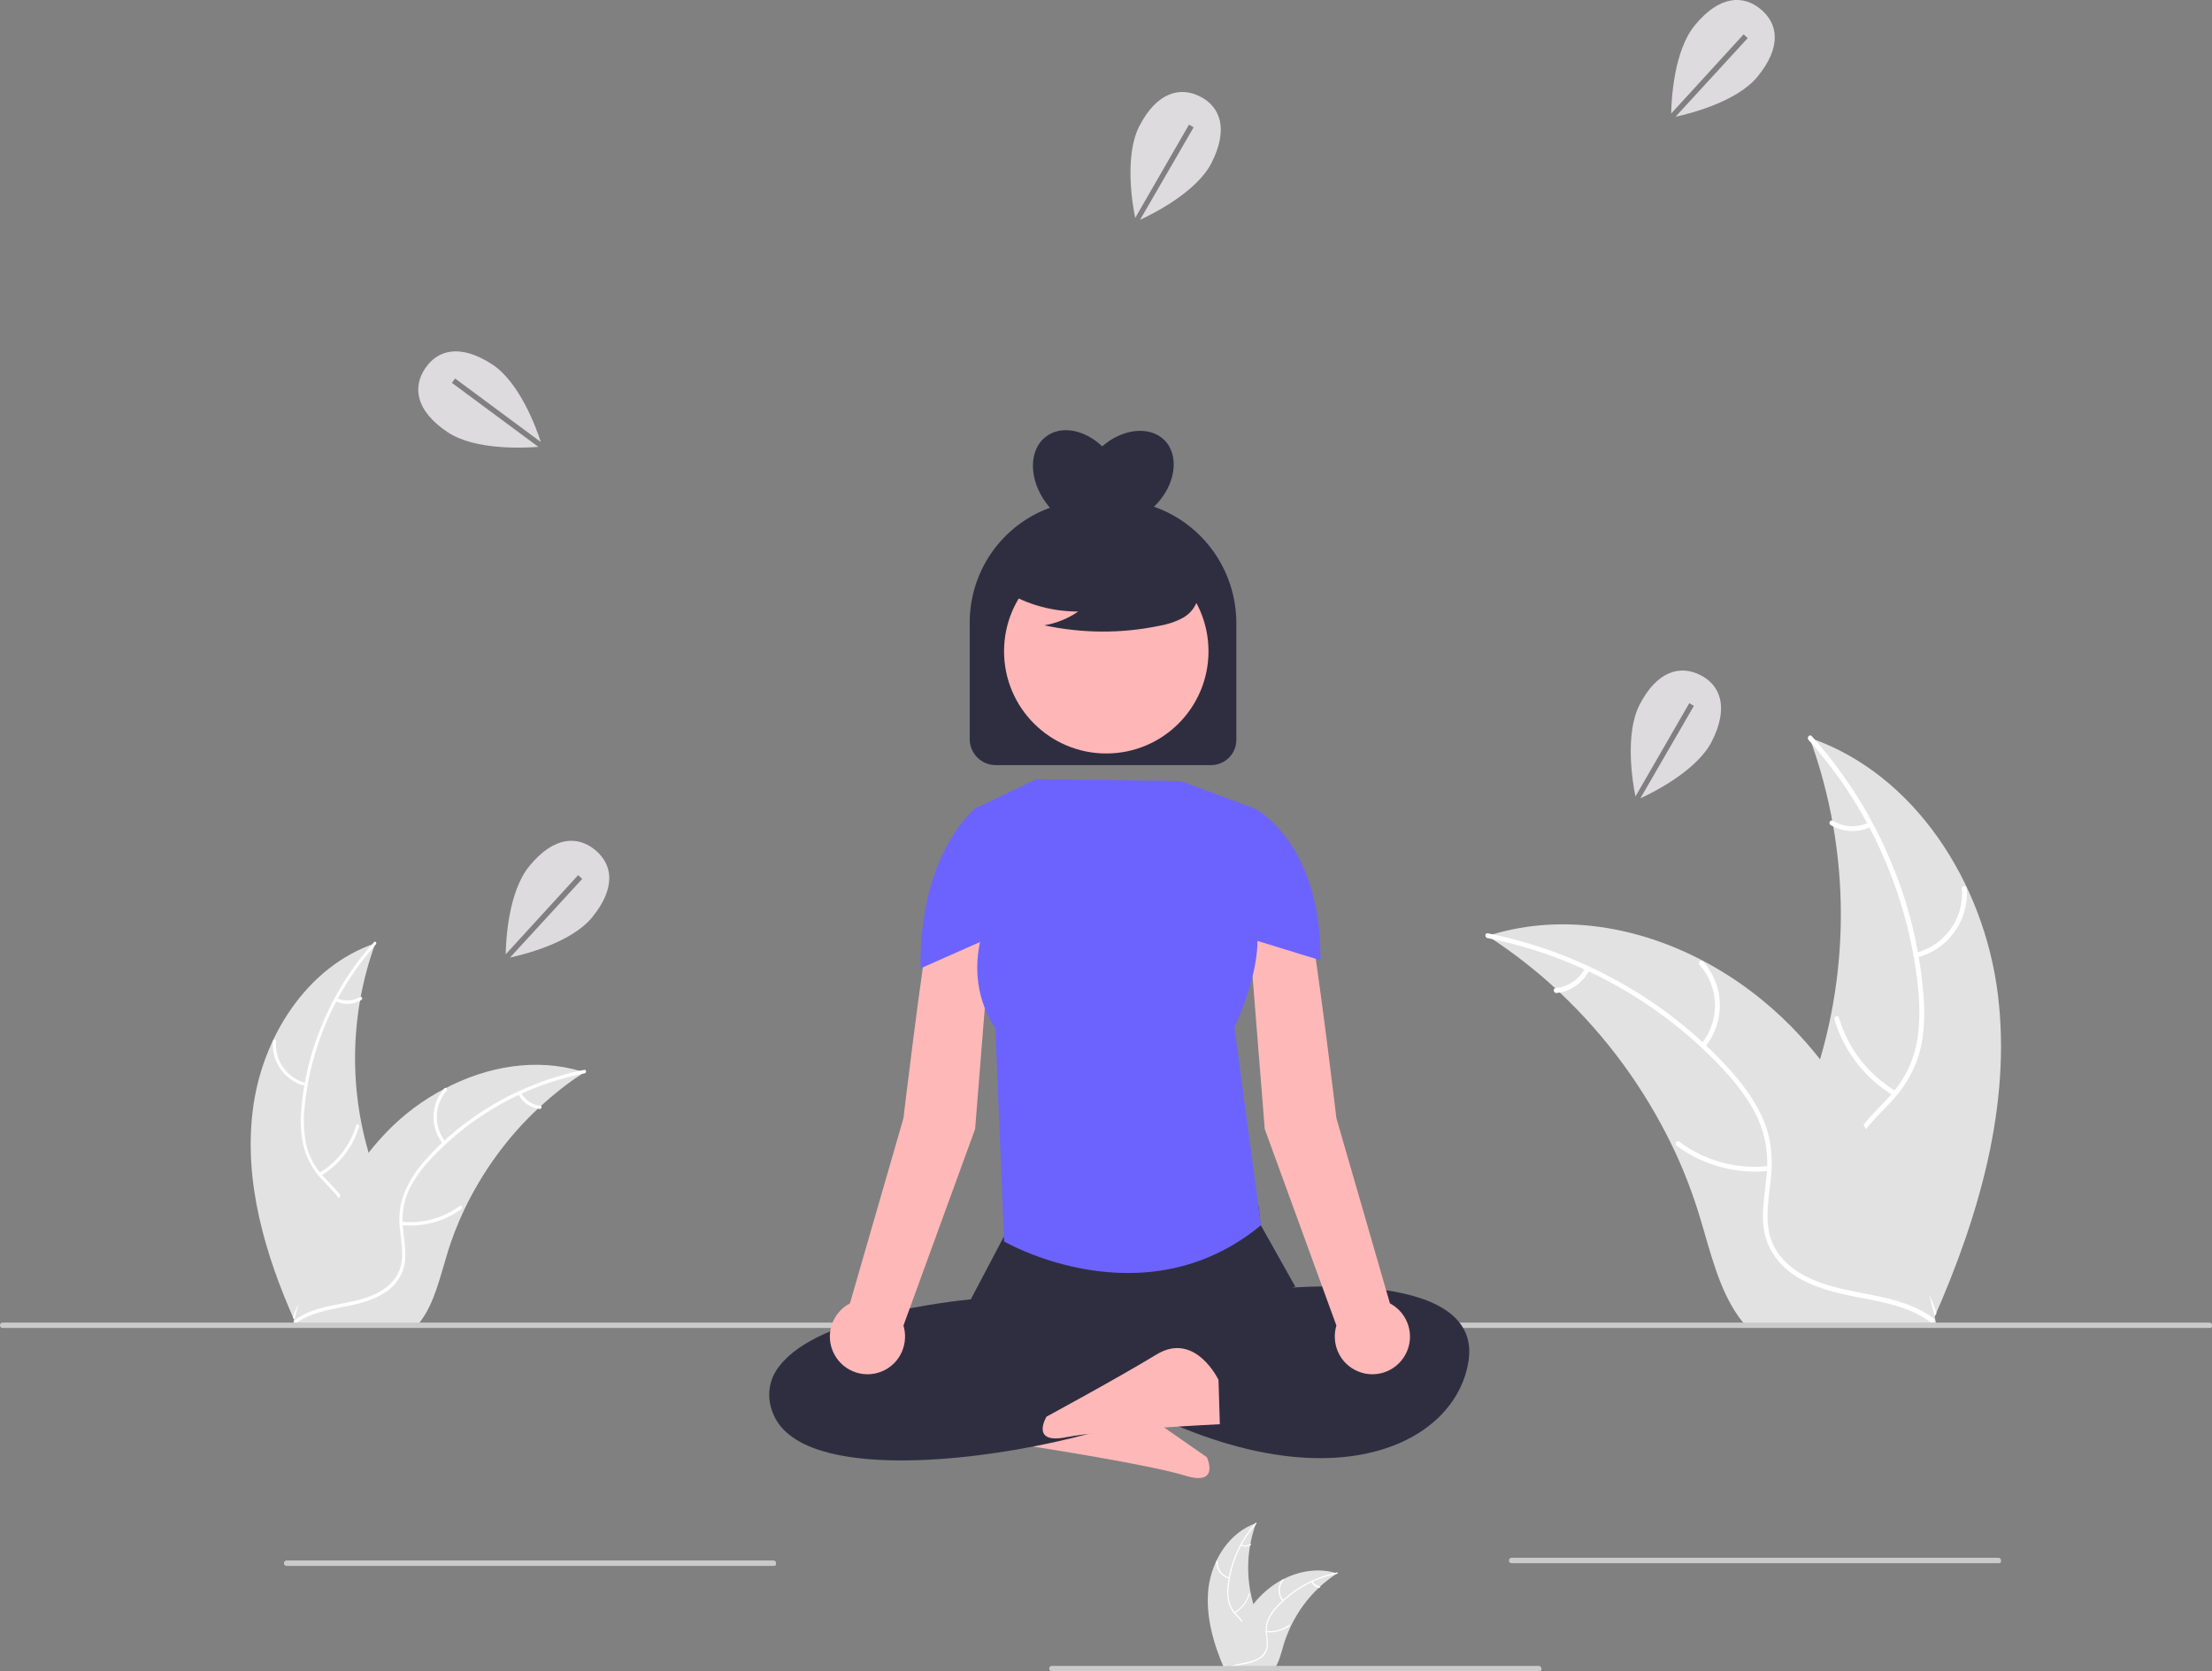 <?xml version="1.0" encoding="utf-8"?>
<!-- Generator: Adobe Illustrator 26.3.1, SVG Export Plug-In . SVG Version: 6.00 Build 0)  -->
<svg version="1.1" id="Layer_1" xmlns="http://www.w3.org/2000/svg" xmlns:xlink="http://www.w3.org/1999/xlink" x="0px" y="0px"
	 viewBox="0 0 818 618.2" style="enable-background:new 0 0 818 618.2;" xml:space="preserve">
<rect x="0" y="0" width="818" height="618.2" fill="#808080" stroke="none"/>
<style type="text/css">
	.st0{fill:#FEB8B8;}
	.st1{fill:#E2E2E2;}
	.st2{fill:#FFFFFF;}
	.st3{fill:#CACACA;}
	.st4{fill:#2F2E41;}
	.st5{fill:#6C63FF;}
	.st6{fill:#FFB6B6;}
	.st7{fill:#DDDBDD;}
</style>
<path id="b901917b-4981-4312-adbf-d5b8f006e98e-37" class="st0" d="M384.4,518.9c0,0,10.4-17.1,23.8-7s38.1,27.1,38.1,27.1
	s5.1,10.9-8.1,6.8s-56-10.7-56-10.7L384.4,518.9z"/>
<path class="st1" d="M93.5,410.5c3.3-26.7,19.9-53,45.3-61.6c-10,27.5-10,57.6,0,85c3.9,10.6,9.4,21.9,5.7,32.6
	c-2.3,6.6-7.9,11.7-14.1,14.9c-6.3,3.2-13.2,4.7-20.1,6.2l-1.3,1.1C98,464,90.1,437.1,93.5,410.5z"/>
<path class="st2" d="M139,349.3c-14.8,16.6-24,37.4-26.3,59.6c-0.6,4.8-0.4,9.6,0.5,14.3c1,4.6,3.3,8.7,6.5,12.1
	c2.9,3.2,6.3,6.2,8.4,10.1c2.1,4,2.4,8.8,0.8,13.1c-1.9,5.3-5.5,9.6-9.2,13.7c-4.1,4.6-8.5,9.2-10.2,15.3c-0.2,0.7-1.3,0.4-1.1-0.4
	c3.1-10.5,13.3-16.5,18.1-26c2.3-4.4,3.2-9.6,1.1-14.2c-1.9-4.1-5.3-7.1-8.3-10.4c-3.2-3.3-5.5-7.3-6.8-11.6
	c-1.2-4.6-1.5-9.4-1.1-14.2c0.8-10.7,3.4-21.3,7.5-31.2c4.6-11.4,11.2-21.9,19.4-31C138.7,347.9,139.5,348.8,139,349.3L139,349.3z"
	/>
<path class="st2" d="M113,401.7c-7.6-1.8-12.7-8.9-12.1-16.6c0.1-0.8,1.2-0.7,1.2,0.1c-0.6,7.2,4.2,13.8,11.3,15.5
	C114.1,400.8,113.7,401.9,113,401.7z"/>
<path class="st2" d="M118,433.9c6.6-3.9,11.5-10.2,13.7-17.6c0.2-0.7,1.3-0.4,1.1,0.4c-2.3,7.7-7.4,14.2-14.3,18.3
	C117.9,435.3,117.3,434.3,118,433.9L118,433.9z"/>
<path class="st2" d="M124.6,369.2c2.7,1.3,5.9,1.1,8.5-0.4c0.7-0.4,1.2,0.7,0.5,1.1c-2.9,1.7-6.4,1.9-9.4,0.5
	c-0.3-0.1-0.5-0.4-0.4-0.7C123.9,369.3,124.3,369.1,124.6,369.2L124.6,369.2z"/>
<path class="st1" d="M216.3,396.5c-0.4,0.3-0.8,0.5-1.2,0.8c-5.4,3.5-10.4,7.5-15.1,11.8c-0.4,0.3-0.7,0.7-1.1,1
	c-11.3,10.6-20.4,23.2-27.1,37.1c-2.6,5.5-4.9,11.3-6.6,17.2c-2.5,8.1-4.5,17.1-9.3,23.8c-0.5,0.7-1,1.4-1.6,2h-43.8
	c-0.1,0-0.2-0.1-0.3-0.1l-1.8,0.1c0.1-0.3,0.1-0.6,0.2-0.9c0-0.2,0.1-0.4,0.1-0.5c0-0.1,0.1-0.2,0.1-0.3c0,0,0-0.1,0-0.1
	c0-0.1,0.1-0.2,0.1-0.3c0.4-1.8,0.9-3.6,1.4-5.4c0,0,0,0,0,0c3.6-13.6,8.4-27.1,15-39.4c0.2-0.4,0.4-0.8,0.6-1.1
	c3-5.5,6.5-10.8,10.4-15.8c2.1-2.7,4.4-5.3,6.8-7.8c6.2-6.4,13.4-11.8,21.3-15.9c15.7-8.3,33.9-11.5,50.7-6.4
	C215.5,396.2,215.9,396.3,216.3,396.5z"/>
<path class="st2" d="M216.2,397c-21.8,4.3-41.7,15.4-56.9,31.7c-3.3,3.4-6.1,7.4-8.2,11.7c-1.9,4.3-2.6,9-2.1,13.6
	c0.4,4.3,1.3,8.7,0.7,13.1c-0.7,4.5-3.4,8.5-7.2,10.9c-4.7,3.1-10.2,4.4-15.6,5.4c-6,1.2-12.3,2.3-17.4,6c-0.6,0.5-1.3-0.5-0.7-1
	c8.8-6.6,20.5-5.2,30.1-9.8c4.5-2.2,8.3-5.7,9.4-10.7c1-4.4,0-8.9-0.4-13.3c-0.6-4.5,0-9.1,1.6-13.4c1.9-4.4,4.5-8.5,7.7-12
	c7.1-8.1,15.5-14.9,24.8-20.4c10.6-6.3,22.1-10.7,34.2-13.1C216.9,395.7,216.9,396.9,216.2,397z"/>
<path class="st2" d="M163.9,423.2c-4.9-6-4.8-14.7,0.4-20.6c0.5-0.6,1.4,0.2,0.9,0.8c-4.8,5.4-4.9,13.6-0.3,19.1
	C165.3,423.1,164.4,423.8,163.9,423.2L163.9,423.2z"/>
<path class="st2" d="M148.5,451.9c7.7,0.8,15.3-1.3,21.5-5.8c0.6-0.5,1.3,0.5,0.7,1c-6.4,4.8-14.5,6.9-22.4,6
	C147.6,453,147.8,451.8,148.5,451.9L148.5,451.9z"/>
<path class="st2" d="M192.7,404.2c1.4,2.7,4.1,4.5,7.1,4.8c0.8,0.1,0.5,1.2-0.2,1.2c-3.3-0.4-6.3-2.3-7.8-5.3
	c-0.2-0.3-0.1-0.6,0.1-0.8C192.2,403.9,192.5,404,192.7,404.2L192.7,404.2z"/>
<path class="st1" d="M446.9,587.3c1.3-10.3,7.7-20.5,17.6-23.9c-3.9,10.6-3.9,22.3,0,33c1.5,4.1,3.6,8.5,2.2,12.6
	c-1,2.6-3,4.6-5.5,5.8c-2.5,1.1-5.1,1.9-7.8,2.4l-0.5,0.4C448.7,608,445.7,597.6,446.9,587.3z"/>
<path class="st2" d="M464.6,563.6c-5.7,6.4-9.3,14.5-10.2,23.1c-0.2,1.8-0.2,3.7,0.2,5.5c0.4,1.8,1.3,3.4,2.5,4.7
	c1.2,1.2,2.3,2.5,3.3,3.9c0.8,1.6,0.9,3.4,0.3,5.1c-0.8,2-2,3.8-3.6,5.3c-1.6,1.8-3.3,3.6-4,5.9c-0.1,0.3-0.5,0.1-0.4-0.1
	c1.2-4.1,5.1-6.4,7-10.1c1-1.7,1.1-3.7,0.4-5.5c-0.9-1.5-1.9-2.9-3.2-4c-1.2-1.3-2.1-2.8-2.6-4.5c-0.4-1.8-0.6-3.7-0.4-5.5
	c0.3-4.2,1.3-8.2,2.9-12.1c1.8-4.4,4.3-8.5,7.5-12C464.5,563,464.8,563.4,464.6,563.6L464.6,563.6z"/>
<path class="st2" d="M454.5,583.9c-2.9-0.7-4.9-3.4-4.7-6.4c0-0.3,0.5-0.3,0.5,0c-0.2,2.8,1.6,5.3,4.4,6
	C455,583.5,454.8,584,454.5,583.9L454.5,583.9z"/>
<path class="st2" d="M456.5,596.3c2.6-1.5,4.5-4,5.3-6.8c0.1-0.3,0.5-0.1,0.4,0.1c-0.9,3-2.9,5.5-5.5,7.1
	C456.4,596.9,456.2,596.5,456.5,596.3L456.5,596.3z"/>
<path class="st2" d="M459,571.3c1.1,0.5,2.3,0.4,3.3-0.2c0.3-0.2,0.5,0.3,0.2,0.4c-1.1,0.7-2.5,0.7-3.7,0.2c-0.1,0-0.2-0.2-0.1-0.3
	C458.8,571.3,458.9,571.3,459,571.3L459,571.3z"/>
<path class="st1" d="M494.6,581.9c-0.2,0.1-0.3,0.2-0.5,0.3c-2.1,1.4-4,2.9-5.9,4.6c-0.1,0.1-0.3,0.3-0.4,0.4
	c-4.4,4.1-7.9,9-10.5,14.4c-1,2.2-1.9,4.4-2.6,6.7c-0.9,3.2-1.7,6.6-3.6,9.2c-0.2,0.3-0.4,0.5-0.6,0.8h-17c0,0-0.1,0-0.1-0.1l-0.7,0
	c0-0.1,0.1-0.2,0.1-0.4c0-0.1,0-0.1,0.1-0.2c0,0,0-0.1,0-0.1c0,0,0,0,0,0c0,0,0-0.1,0-0.1c0.2-0.7,0.3-1.4,0.5-2.1l0,0
	c1.3-5.3,3.3-10.4,5.8-15.3c0.1-0.1,0.2-0.3,0.2-0.4c1.2-2.1,2.5-4.2,4-6.1c0.8-1.1,1.7-2.1,2.6-3c2.4-2.5,5.2-4.6,8.2-6.2
	c6.1-3.2,13.1-4.4,19.7-2.5C494.2,581.7,494.4,581.8,494.6,581.9z"/>
<path class="st2" d="M494.5,582.1c-8.5,1.7-16.2,6-22,12.3c-1.3,1.3-2.4,2.9-3.2,4.5c-0.7,1.7-1,3.5-0.8,5.3
	c0.3,1.7,0.4,3.4,0.3,5.1c-0.3,1.7-1.3,3.3-2.8,4.2c-1.9,1.1-3.9,1.8-6.1,2.1c-2.3,0.4-4.8,0.9-6.7,2.3c-0.2,0.2-0.5-0.2-0.3-0.4
	c3.4-2.5,8-2,11.7-3.8c1.8-0.7,3.1-2.3,3.7-4.1c0.2-1.7,0.2-3.5-0.2-5.2c-0.2-1.8,0-3.5,0.6-5.2c0.7-1.7,1.7-3.3,3-4.6
	c2.8-3.1,6-5.8,9.6-7.9c4.1-2.4,8.6-4.2,13.2-5.1C494.8,581.6,494.8,582,494.5,582.1z"/>
<path class="st2" d="M474.2,592.2c-1.9-2.3-1.9-5.7,0.1-8c0.2-0.2,0.5,0.1,0.4,0.3c-1.9,2.1-1.9,5.3-0.1,7.4
	C474.8,592.2,474.4,592.4,474.2,592.2L474.2,592.2z"/>
<path class="st2" d="M468.3,603.3c3,0.3,5.9-0.5,8.3-2.3c0.2-0.2,0.5,0.2,0.3,0.4c-2.5,1.8-5.6,2.7-8.7,2.3
	C467.9,603.7,468,603.3,468.3,603.3L468.3,603.3z"/>
<path class="st2" d="M485.4,584.9c0.5,1,1.6,1.7,2.7,1.9c0.3,0,0.2,0.5-0.1,0.5c-1.3-0.1-2.4-0.9-3-2c-0.1-0.1,0-0.2,0.1-0.3
	C485.2,584.7,485.3,584.8,485.4,584.9L485.4,584.9z"/>
<path class="st1" d="M738.8,367.7c-5.1-41-30.5-81.4-69.6-94.8c15.4,42.2,15.4,88.5,0,130.7c-6,16.3-14.4,33.7-8.7,50.1
	c3.5,10.2,12.1,18,21.7,22.9c9.6,4.9,20.3,7.2,30.8,9.5l2.1,1.7C731.8,450,743.9,408.7,738.8,367.7z"/>
<path class="st2" d="M668.8,273.7c22.8,25.5,36.9,57.6,40.5,91.6c0.7,7.3,0.8,14.8-0.8,21.9c-1.6,7-5.1,13.4-10,18.6
	c-4.5,5-9.7,9.5-12.9,15.5c-3.4,6.3-3.5,13.4-1.2,20.1c2.8,8.2,8.5,14.8,14.2,21.1c6.3,7,13,14.2,15.7,23.5c0.3,1.1,2.1,0.6,1.7-0.6
	c-4.7-16.2-20.4-25.4-27.9-39.9c-3.5-6.8-5-14.7-1.7-21.9c2.9-6.3,8.2-11,12.8-15.9c4.8-5.2,8.5-11,10.5-17.9
	c2-7.1,2.2-14.6,1.6-21.8c-1.3-16.5-5.2-32.7-11.5-48c-7.1-17.5-17.2-33.6-29.8-47.7C669.2,271.4,668,272.8,668.8,273.7L668.8,273.7
	z"/>
<path class="st2" d="M708.7,354.2c11.6-2.8,19.5-13.6,18.6-25.6c-0.1-1.2-1.9-1.1-1.8,0.1c0.9,11.1-6.5,21.2-17.3,23.8
	C707,352.8,707.6,354.5,708.7,354.2L708.7,354.2z"/>
<path class="st2" d="M701.1,403.6c-10.2-6.1-17.7-15.7-21-27.1c-0.3-1.1-2.1-0.6-1.7,0.6c3.5,11.8,11.3,21.9,21.9,28.2
	C701.2,405.9,702.1,404.2,701.1,403.6z"/>
<path class="st2" d="M690.9,304.3c-4.2,2-9.1,1.7-13.1-0.7c-1-0.6-1.8,1-0.8,1.6c4.4,2.6,9.8,2.9,14.5,0.8c0.5-0.2,0.7-0.7,0.6-1.2
	C691.9,304.4,691.4,304.1,690.9,304.3z"/>
<path class="st1" d="M550,346.1c0.6,0.4,1.2,0.8,1.8,1.2c8.2,5.4,16,11.5,23.3,18.2c0.6,0.5,1.1,1,1.7,1.6
	c17.3,16.3,31.4,35.6,41.7,57c4.1,8.5,7.5,17.4,10.2,26.4c3.8,12.5,6.9,26.3,14.3,36.6c0.8,1.1,1.6,2.1,2.5,3.1h67.4
	c0.2-0.1,0.3-0.1,0.5-0.2l2.7,0.1c-0.1-0.5-0.2-1-0.3-1.4c-0.1-0.3-0.1-0.6-0.2-0.8c0-0.2-0.1-0.4-0.1-0.5c0-0.1,0-0.1,0-0.2
	c0-0.2-0.1-0.3-0.1-0.5c-0.7-2.8-1.4-5.5-2.1-8.3c0,0,0,0,0,0c-5.5-21-12.8-41.6-23.1-60.5c-0.3-0.6-0.6-1.2-1-1.7
	c-4.7-8.5-10-16.6-16-24.2c-3.3-4.2-6.8-8.2-10.5-12c-9.6-9.8-20.6-18.1-32.7-24.5c-24.2-12.8-52.1-17.6-78-9.9
	C551.3,345.7,550.6,345.9,550,346.1z"/>
<path class="st2" d="M550.1,347c33.5,6.7,64.1,23.7,87.4,48.8c5,5.4,9.5,11.3,12.6,18c2.9,6.6,4,13.8,3.2,20.9
	c-0.6,6.7-2,13.4-1,20.1c1.1,7.1,5.3,12.8,11.1,16.8c7.2,4.8,15.7,6.7,24,8.3c9.3,1.8,19,3.5,26.7,9.3c0.9,0.7,2-0.8,1-1.5
	c-13.5-10.1-31.6-8-46.3-15.1c-6.9-3.3-12.8-8.7-14.5-16.4c-1.5-6.7-0.1-13.7,0.6-20.4c0.7-7.1,0.2-13.9-2.4-20.6
	c-2.7-6.8-7-12.9-11.8-18.4c-11-12.4-23.8-23-38.1-31.4c-16.2-9.7-34-16.5-52.5-20.2C549.1,345,549,346.8,550.1,347L550.1,347z"/>
<path class="st2" d="M630.5,387.3c7.6-9.3,7.3-22.6-0.6-31.6c-0.8-0.9-2.2,0.3-1.4,1.2c7.4,8.3,7.6,20.8,0.5,29.4
	C628.3,387.1,629.8,388.2,630.5,387.3L630.5,387.3z"/>
<path class="st2" d="M654.1,431.3c-11.8,1.3-23.6-1.9-33.1-9c-0.9-0.7-2,0.8-1,1.5c9.9,7.3,22.2,10.6,34.5,9.3
	C655.6,433,655.3,431.2,654.1,431.3L654.1,431.3z"/>
<path class="st2" d="M586.2,358.1c-2.2,4.1-6.2,6.9-10.9,7.4c-1.2,0.1-0.8,1.9,0.3,1.8c5.1-0.5,9.6-3.6,12-8.1
	c0.3-0.4,0.2-1-0.2-1.3C587.1,357.6,586.5,357.7,586.2,358.1L586.2,358.1z"/>
<path class="st3" d="M817.3,491.2H1c-0.6,0-1-0.4-1-1s0.4-1,1-1h816c0.6,0,1,0.4,1,1S817.9,491.2,817.3,491.2z"/>
<path class="st3" d="M286.3,579.2H106c-0.6,0-1-0.4-1-1s0.4-1,1-1h180c0.6,0,1,0.4,1,1S286.9,579.2,286.3,579.2z"/>
<path class="st3" d="M569.3,618.2H389c-0.6,0-1-0.4-1-1s0.4-1,1-1h180c0.6,0,1,0.4,1,1S569.9,618.2,569.3,618.2z"/>
<path class="st3" d="M739.3,578.2H559c-0.6,0-1-0.4-1-1s0.4-1,1-1h180c0.6,0,1,0.4,1,1S739.9,578.2,739.3,578.2z"/>
<path id="ea820f77-130a-433d-b966-41522e2706cd-38" class="st4" d="M333.3,540.2c-11.2,0-21.5-1.1-29.6-3.6
	c-9.7-3-15.8-7.9-18.1-14.5c-2.2-5.7-1.2-12.2,2.7-16.9c14.3-18.7,64-23.9,70.7-24.6l13.5-25.6c0.9-6.1-3.2-10.7,3.8-10.9l83.7-1.1
	c7-0.1,5,4.2,6.2,10.1l12.8,22.8L424.1,499l8.3,20.2l-0.5,0.3C415.8,528.9,369.6,540.2,333.3,540.2z"/>
<path id="e2cf09bf-0dcf-4d32-bd8b-d83345e69099-39" class="st4" d="M471.4,476.8c0,0,76.7-8.8,71.7,26.3s-63.3,60-151.7,0l10-17.6
	c0,0,32.9-1.6,52.9-10.4L471.4,476.8z"/>
<path id="e394c6e3-5a9b-4b6a-ab2c-d395b6ec401d-40" class="st0" d="M362.9,317.8c0,0-14.6-2.6-18.5,19.9
	c-4,22.5-10.3,75.9-10.3,75.9l-19.8,68.5c-6.8,3.6-9.4,12-5.8,18.8c3.6,6.8,12,9.4,18.8,5.8c5.9-3.1,8.7-10,6.8-16.4l26.5-72.7
	l5-62.6v-32.8C365.5,320.3,364.5,318.6,362.9,317.8z"/>
<path id="bce87157-538b-4a9f-a71d-b40a66ba2871-41" class="st0" d="M465.4,317.8c0,0,14.6-2.6,18.5,19.9c4,22.5,10.3,75.9,10.3,75.9
	l19.8,68.5c6.8,3.6,9.4,12,5.8,18.8c-3.6,6.8-12,9.4-18.8,5.8c-5.9-3.1-8.7-10-6.8-16.4l-26.5-72.7l-5-62.6v-32.8
	C462.8,320.3,463.8,318.6,465.4,317.8z"/>
<path class="st5" d="M464.3,299.2l-27.6-10.3l-53.4-0.7l-23,11l6.5,37.1c0,0-13,22.1,1.3,44.2l3.2,78.7c0,0,51.5,29.9,95-6
	l-9.8-73.2c0,0,16.4-34,3.7-46.6L464.3,299.2z"/>
<path class="st5" d="M453.1,310.7l11.2-11.5c0,0,24.5,12.9,24,56l-30.9-9.5L453.1,310.7z"/>
<path class="st5" d="M372.8,310.7l-11.9-11.9c0,0-21,16.3-20.5,59.4l28.2-12.5L372.8,310.7z"/>
<path id="fa495a93-2d48-4158-a295-a9de2db8cd68-42" class="st0" d="M450.6,510.4c0,0-8.6-18.1-22.9-9.4s-40.7,23-40.7,23
	s-6.2,10.3,7.3,7.6s56.8-4.8,56.8-4.8L450.6,510.4z"/>
<path class="st4" d="M426.7,187.4c0.1-0.1,0.2-0.2,0.4-0.3c7.7-7.7,9.2-18.6,3.5-24.3c-5.4-5.4-15.5-4.3-23,2.3
	c-6.5-6.2-15.2-7.9-20.8-3.6c-6.5,4.9-6.4,15.9,0.1,24.6c0.4,0.6,0.9,1.2,1.4,1.7c-17.9,6.5-29.7,23.5-29.7,42.5v43.1
	c0,5.3,4.3,9.6,9.6,9.6l0,0h79.7c5.1,0,9.3-4.2,9.3-9.3v-43.4C457.1,210.9,444.9,193.8,426.7,187.4z"/>
<circle class="st6" cx="409.1" cy="240.9" r="37.8"/>
<path class="st4" d="M369.3,217.1c8.6,6,18.9,9.1,29.4,9.1c-3.7,2.6-8,4.3-12.5,5.1c14,3,28.4,3.1,42.4,0.2c3.1-0.5,6.1-1.5,8.9-3
	c2.8-1.6,4.8-4.2,5.5-7.3c0.9-5.3-3.2-10.1-7.5-13.4c-13.3-9.9-30.4-13.3-46.5-9.3c-5.2,1.3-10.4,3.6-13.8,7.8s-4.4,10.6-1.2,14.9
	L369.3,217.1z"/>
<polygon class="st7" points="200.5,165.2 200.5,165.2 200.5,165.2 "/>
<path class="st7" d="M167.1,141.6l1.2-1.6l31.7,23.5c-1.7-5.3-7.8-21.9-17.8-28.6c-12-7.9-20.4-5.5-25,1.4s-3.6,15.6,8.4,23.6
	c10.1,6.7,28.2,5.8,33.5,5.4L167.1,141.6z"/>
<polygon class="st7" points="617.8,43.5 617.8,43.5 617.8,43.5 "/>
<path class="st7" d="M644.8,12.7l1.5,1.4l-26.7,29.1c5.4-1.2,22.6-5.5,30.3-14.8c9.1-11.1,7.6-19.7,1.2-25s-15.2-5.2-24.3,5.9
	c-7.8,9.4-8.7,27.4-8.8,32.7L644.8,12.7z"/>
<polygon class="st7" points="186.9,354.5 186.9,354.5 186.9,354.5 "/>
<path class="st7" d="M213.8,323.7l1.5,1.4l-26.7,29.1c5.4-1.2,22.6-5.5,30.3-14.8c9.1-11.1,7.6-19.7,1.2-25
	c-6.4-5.3-15.2-5.2-24.3,5.9c-7.8,9.4-8.7,27.4-8.8,32.7L213.8,323.7z"/>
<polygon class="st7" points="420.1,82 420.1,82 420.1,82 "/>
<path class="st7" d="M439.7,46.1l1.7,1l-19.8,34.2c5-2.3,20.9-10.3,26.4-21c6.5-12.8,3.1-20.9-4.2-24.6s-15.9-1.8-22.5,11
	c-5.5,10.8-2.6,28.7-1.5,33.9L439.7,46.1z"/>
<polygon class="st7" points="605.1,296 605.1,296 605.1,296 "/>
<path class="st7" d="M624.7,260.1l1.7,1l-19.8,34.2c5-2.3,20.9-10.3,26.4-21c6.5-12.8,3.1-20.9-4.2-24.6s-15.9-1.8-22.5,11
	c-5.5,10.8-2.6,28.7-1.5,33.9L624.7,260.1z"/>
</svg>
